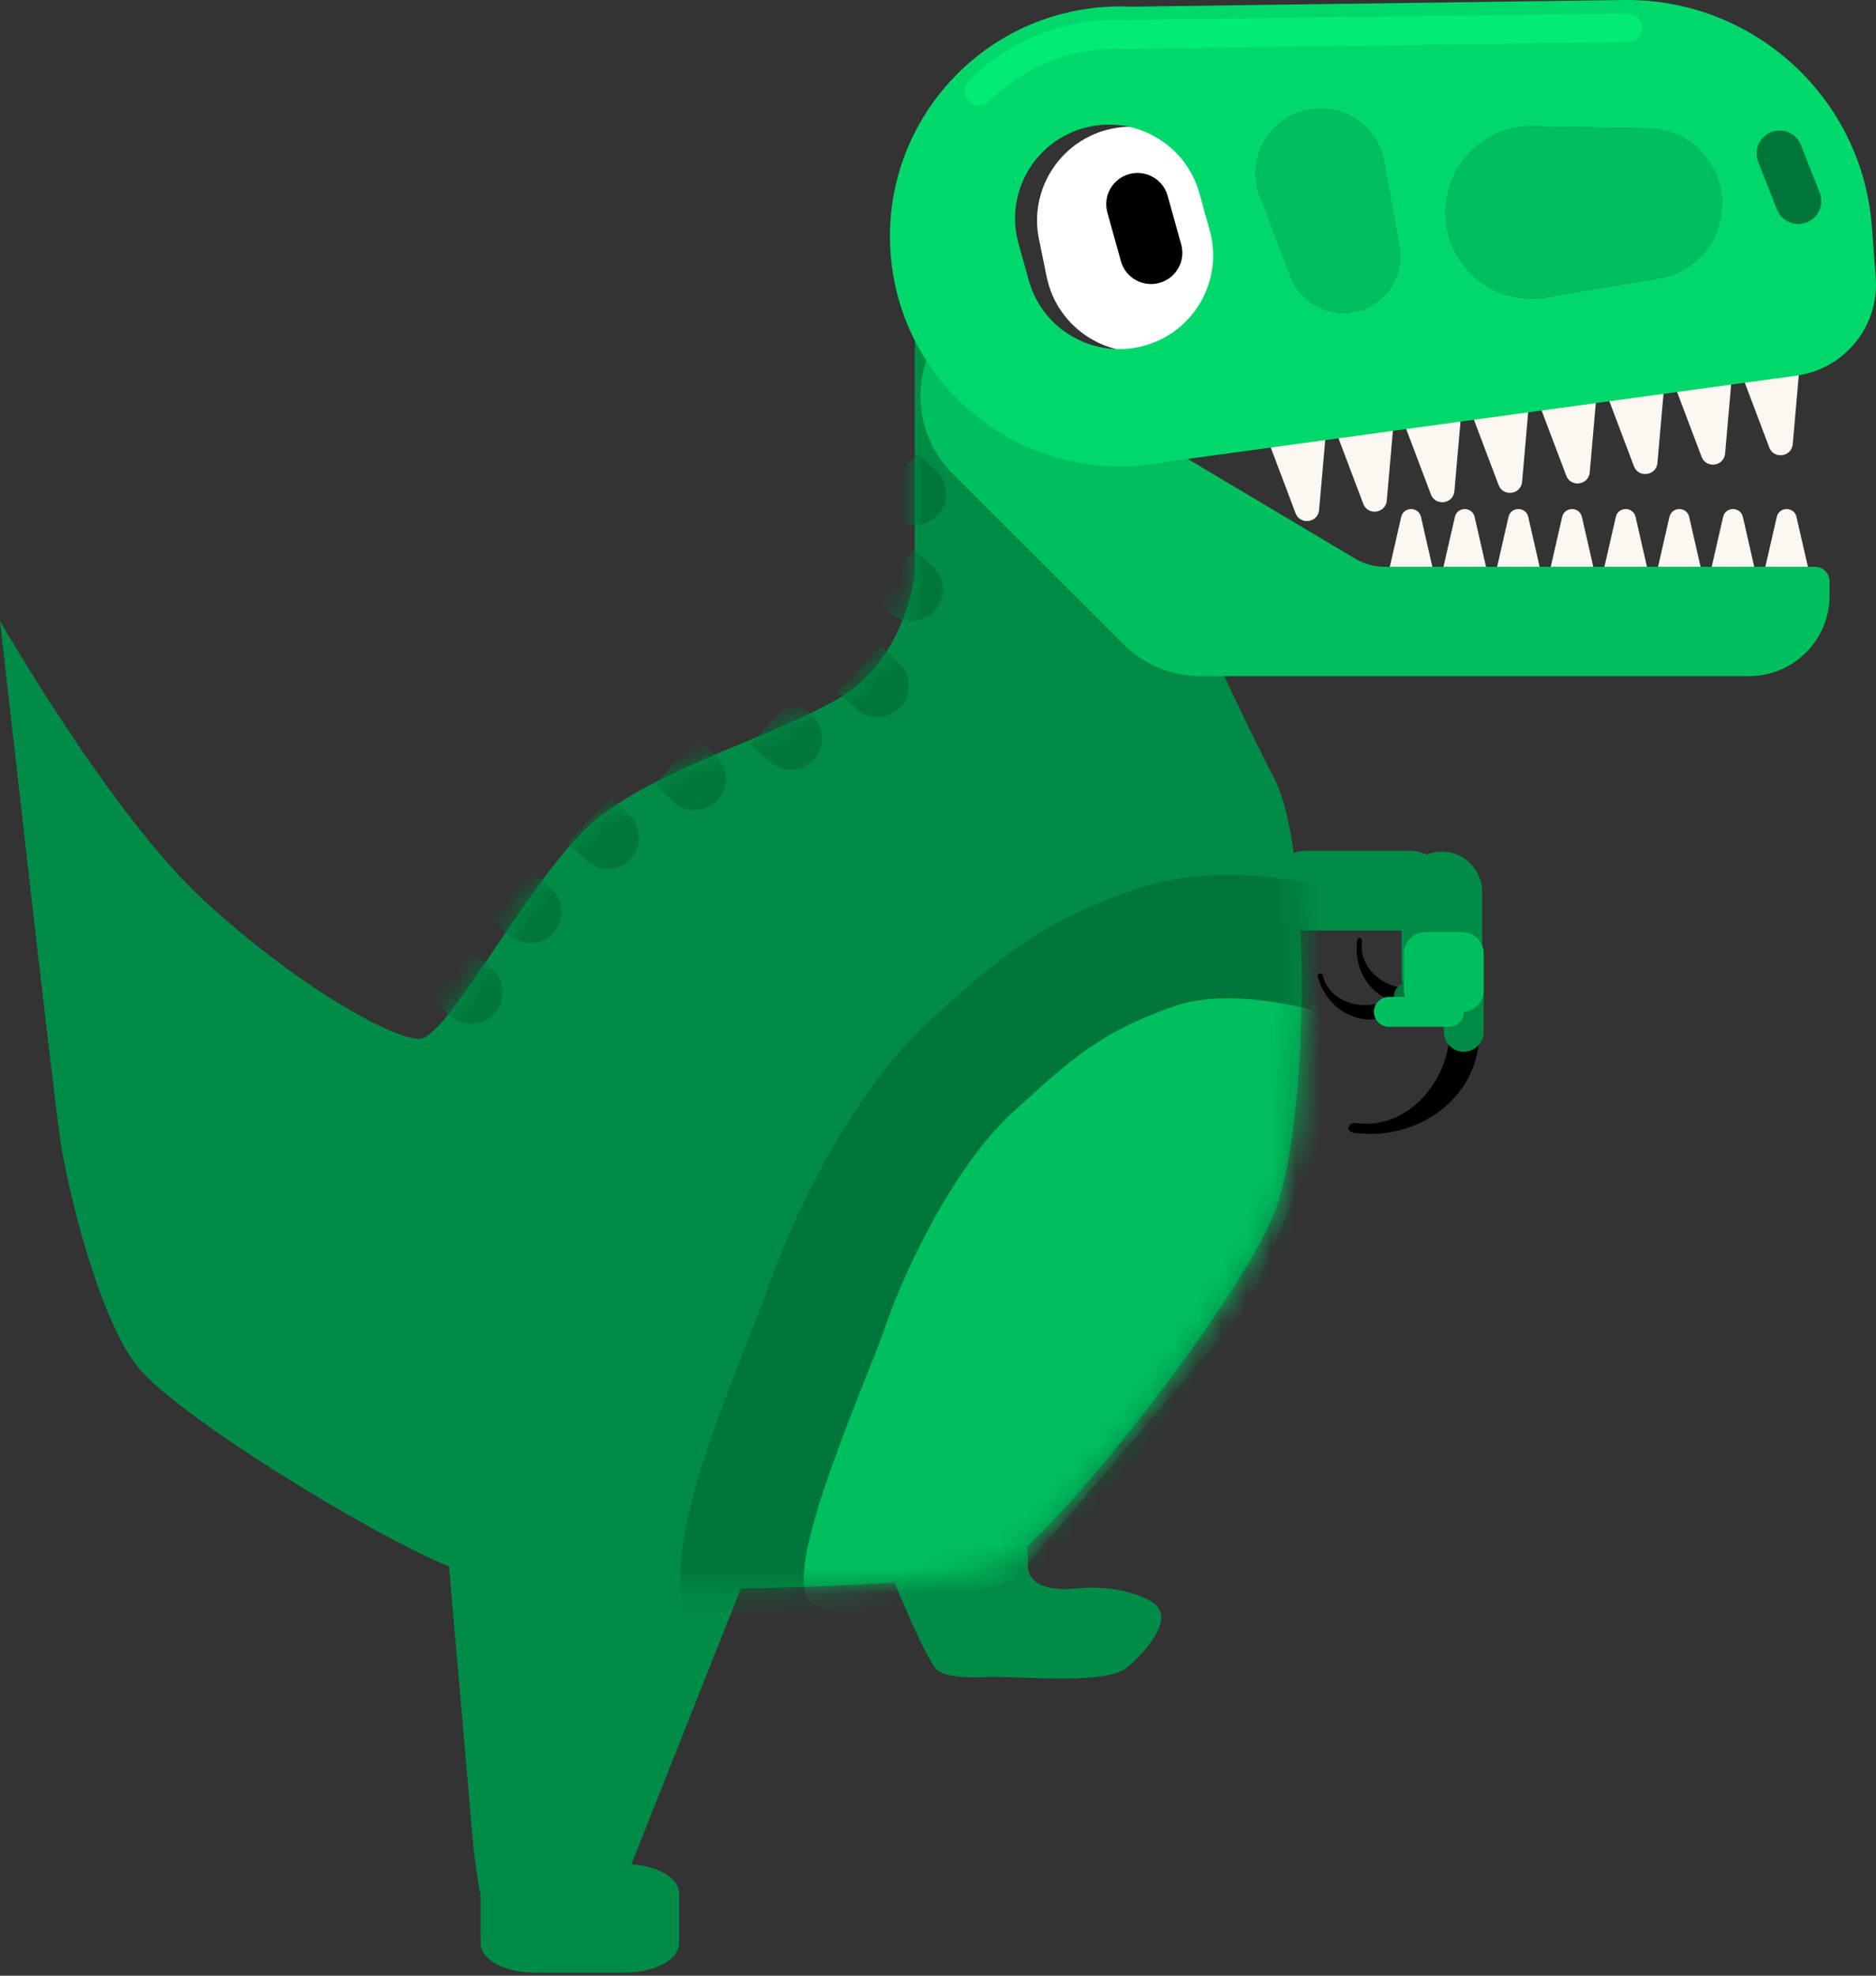 <svg width="76" height="80" viewBox="0 0 76 80" fill="none" xmlns="http://www.w3.org/2000/svg">
<rect x="0" y="0" width="76" height="80" fill="#333333" stroke="none"/>
<g clip-path="url(#clip0_48_234)">
<path d="M37.058 12.665L48.175 24.263C48.175 24.263 50.122 28.652 51.63 31.536C53.137 34.42 53.074 45.392 51.63 49.091C50.185 52.79 42.522 62.508 40.512 63.448C38.502 64.389 21.544 64.828 18.215 63.448C14.886 62.069 7.16 57.304 5.59 55.361C4.02 53.417 2.764 48.276 2.45 46.207C2.136 44.138 0 25.141 0 25.141C0 25.141 4.522 33.041 8.291 36.489C12.059 39.937 15.765 42.006 16.959 42.069C18.152 42.132 21.607 35.172 24.245 33.103C26.883 31.035 31.279 29.843 33.98 28.276C36.681 26.708 37.058 23.26 37.058 23.26V12.665Z" fill="#008C46"/>
<path d="M23.051 61.818C26.317 63.511 30.337 63.511 30.337 63.511L25.232 76.359C25.053 78.561 25.211 79.961 22.298 79.624L20.476 78.746C19.384 78.62 19.098 73.945 19.032 73.103L17.47 55.172C17.47 55.172 19.785 60.125 23.051 61.818Z" fill="#008C46"/>
<path d="M33.542 63.009C37.051 61.901 40.984 59.575 40.984 59.575C40.984 59.575 41.706 62.069 41.643 63.323C41.58 64.577 43.527 64.326 43.527 64.326C43.527 64.326 45.223 64.075 46.605 64.827C47.987 65.58 45.663 67.523 45.663 67.523C44.801 68.205 41.831 67.9 40.073 67.9C40.073 67.9 38.502 68.025 38 67.649C37.498 67.272 35.927 63.323 35.927 63.323L33.542 63.009Z" fill="#008C46"/>
<path d="M72.779 20.931C72.683 20.507 72.077 20.507 71.98 20.931L71.51 22.984H73.249L72.779 20.931Z" fill="#FCF7F1"/>
<path d="M69.806 20.931L69.336 22.984H71.075L70.606 20.931C70.509 20.507 69.903 20.507 69.806 20.931Z" fill="#FCF7F1"/>
<path d="M67.632 20.931L67.163 22.984H68.901L68.432 20.931C68.335 20.507 67.729 20.507 67.632 20.931Z" fill="#FCF7F1"/>
<path d="M65.46 20.931L64.99 22.984H66.729L66.26 20.931C66.162 20.507 65.557 20.507 65.46 20.931Z" fill="#FCF7F1"/>
<path d="M63.286 20.931L62.816 22.984H64.555L64.086 20.931C63.989 20.507 63.383 20.507 63.286 20.931Z" fill="#FCF7F1"/>
<path d="M61.112 20.931L60.643 22.984H62.381L61.912 20.931C61.815 20.507 61.209 20.507 61.112 20.931Z" fill="#FCF7F1"/>
<path d="M58.94 20.931L58.47 22.984H60.209L59.739 20.931C59.642 20.507 59.037 20.507 58.94 20.931Z" fill="#FCF7F1"/>
<path d="M56.766 20.931L56.296 22.984H58.035L57.566 20.931C57.469 20.507 56.863 20.507 56.766 20.931Z" fill="#FCF7F1"/>
<path d="M74.121 24.114C74.121 25.918 72.656 27.38 70.848 27.38H48.698C48.69 27.38 48.682 27.38 48.675 27.38C47.531 27.386 46.386 26.955 45.513 26.084L38.589 19.172C36.857 17.443 36.857 14.64 38.589 12.913L54.896 22.619C55.263 22.837 55.684 22.953 56.113 22.953H73.534C73.856 22.953 74.118 23.214 74.118 23.536V24.112L74.121 24.114Z" fill="#00BF5F"/>
<path d="M70.598 15.268L71.674 18.116C71.859 18.605 72.581 18.507 72.627 17.985L72.894 14.95L70.598 15.268Z" fill="#FCF7F1"/>
<path d="M52.485 20.781C52.67 21.27 53.392 21.172 53.439 20.65L53.705 17.615L51.409 17.933L52.485 20.781Z" fill="#FCF7F1"/>
<path d="M55.228 20.4C55.412 20.889 56.134 20.791 56.181 20.269L56.447 17.233L54.151 17.552L55.228 20.4Z" fill="#FCF7F1"/>
<path d="M57.968 20.019C58.153 20.508 58.874 20.41 58.921 19.888L59.187 16.852L56.891 17.171L57.968 20.019Z" fill="#FCF7F1"/>
<path d="M60.71 19.639C60.895 20.128 61.616 20.03 61.663 19.508L61.929 16.473L59.633 16.791L60.71 19.639Z" fill="#FCF7F1"/>
<path d="M63.45 19.258C63.635 19.747 64.356 19.649 64.403 19.127L64.669 16.092L62.373 16.41L63.45 19.258Z" fill="#FCF7F1"/>
<path d="M66.192 18.877C66.377 19.366 67.099 19.268 67.146 18.746L67.412 15.71L65.116 16.029L66.192 18.877Z" fill="#FCF7F1"/>
<path d="M68.934 18.496C69.119 18.985 69.84 18.886 69.887 18.364L70.153 15.329L67.857 15.648L68.934 18.496Z" fill="#FCF7F1"/>
<path d="M42.081 8.211C41.989 8.687 41.987 9.188 42.092 9.691L42.403 11.21C42.825 13.264 44.834 14.588 46.892 14.169C48.445 13.852 49.581 12.631 49.864 11.167C49.957 10.693 49.959 10.19 49.854 9.687L49.543 8.167C49.12 6.113 47.112 4.788 45.054 5.209C43.501 5.526 42.365 6.747 42.082 8.209L42.081 8.211Z" fill="white"/>
<path d="M45.41 10.576C45.597 11.249 46.296 11.643 46.971 11.456C47.645 11.268 48.04 10.571 47.852 9.898L47.304 7.93C47.117 7.257 46.418 6.863 45.743 7.05C45.069 7.238 44.674 7.935 44.862 8.608L45.41 10.576Z" fill="black"/>
<path d="M61.806 5.119C59.879 5.262 58.434 6.939 58.58 8.86C58.724 10.782 60.403 12.224 62.328 12.08C62.541 12.064 62.748 12.028 62.946 11.977L67.2 11.269C68.765 11.008 69.872 9.601 69.753 8.021C69.635 6.447 68.332 5.22 66.751 5.195L62.431 5.128C62.228 5.108 62.018 5.103 61.806 5.119Z" fill="#00BF5F"/>
<path d="M52.795 4.5C51.399 4.888 50.582 6.33 50.971 7.723C51.013 7.876 51.069 8.023 51.136 8.162L52.281 11.182C52.702 12.293 53.902 12.9 55.047 12.582C56.192 12.264 56.904 11.129 56.691 9.963L56.109 6.783C56.093 6.629 56.066 6.475 56.024 6.322C55.636 4.928 54.19 4.113 52.795 4.5Z" fill="#00BF5F"/>
<path d="M45.84 0.27L65.785 0.001C71.039 -0.069 75.442 3.953 75.834 9.184L75.989 11.246C76.136 13.208 74.729 14.943 72.776 15.212L47.224 18.705C46.851 18.779 46.469 18.832 46.081 18.861C40.942 19.246 36.464 15.4 36.079 10.269C35.696 5.139 39.55 0.67 44.688 0.285C45.077 0.256 45.462 0.252 45.84 0.27ZM41.679 11.355C42.242 13.375 44.338 14.557 46.361 13.997C47.889 13.573 48.938 12.277 49.119 10.797C49.178 10.318 49.146 9.816 49.006 9.321L48.59 7.826C48.027 5.806 45.931 4.623 43.907 5.186C42.38 5.609 41.331 6.906 41.15 8.384C41.09 8.865 41.123 9.365 41.263 9.86L41.679 11.354V11.355ZM51.136 8.162L52.28 11.182C52.701 12.292 53.902 12.9 55.047 12.581C56.191 12.264 56.904 11.129 56.691 9.963L56.108 6.782C56.093 6.629 56.066 6.475 56.024 6.322C55.636 4.928 54.19 4.113 52.795 4.5C51.399 4.887 50.582 6.329 50.97 7.723C51.013 7.876 51.069 8.023 51.136 8.162ZM62.326 12.081C62.539 12.066 62.746 12.03 62.945 11.978L67.198 11.271C68.763 11.01 69.87 9.602 69.751 8.023C69.634 6.448 68.33 5.222 66.749 5.197L62.43 5.13C62.226 5.109 62.017 5.105 61.804 5.12C59.877 5.264 58.433 6.94 58.578 8.862C58.722 10.783 60.401 12.225 62.326 12.081Z" fill="#00D86C"/>
<path d="M39.665 4.267C39.515 4.267 39.366 4.211 39.252 4.097C39.023 3.869 39.022 3.499 39.25 3.27C40.673 1.844 42.565 0.976 44.579 0.824C44.914 0.799 45.257 0.794 45.598 0.81L65.926 0.537C65.926 0.537 65.931 0.537 65.934 0.537C66.254 0.537 66.515 0.793 66.52 1.113C66.524 1.436 66.266 1.7 65.942 1.705L45.596 1.979C45.584 1.979 45.573 1.979 45.56 1.979C45.26 1.964 44.959 1.968 44.667 1.989C42.934 2.119 41.305 2.866 40.081 4.094C39.967 4.208 39.817 4.266 39.666 4.266L39.665 4.267Z" fill="#00EC76"/>
<path d="M73.72 7.803L73.341 6.84L72.963 5.878C72.775 5.4 72.233 5.164 71.754 5.351C71.276 5.541 71.039 6.079 71.227 6.558L71.606 7.52L71.985 8.482C72.172 8.96 72.714 9.196 73.193 9.009C73.672 8.82 73.908 8.281 73.72 7.803Z" fill="#00763B"/>
<path d="M51.316 36.066C51.316 35.174 52.039 34.451 52.93 34.451H57.113C58.005 34.451 58.727 35.174 58.727 36.066V36.066C58.727 36.957 58.005 37.68 57.113 37.68H52.93C52.039 37.68 51.316 36.957 51.316 36.066V36.066Z" fill="#008C46"/>
<path d="M58.413 34.483C59.315 34.483 60.046 35.214 60.046 36.116L60.046 39.496C60.046 40.398 59.315 41.129 58.413 41.129V41.129C57.511 41.129 56.78 40.398 56.78 39.496L56.78 36.116C56.78 35.214 57.511 34.483 58.413 34.483V34.483Z" fill="#008C46"/>
<mask id="mask0_48_234" style="mask-type:alpha" maskUnits="userSpaceOnUse" x="0" y="12" width="53" height="53">
<path d="M37.058 12.665L48.175 24.263C48.175 24.263 50.122 28.652 51.63 31.536C53.137 34.42 53.074 45.392 51.63 49.091C50.185 52.79 42.522 62.508 40.512 63.448C38.502 64.389 21.544 64.828 18.215 63.448C14.886 62.069 7.16 57.304 5.59 55.361C4.02 53.417 2.764 48.276 2.45 46.207C2.136 44.138 0 25.141 0 25.141C0 25.141 4.522 33.041 8.291 36.489C12.059 39.937 15.703 42.006 16.959 42.069C18.215 42.132 21.607 35.172 24.245 33.103C26.883 31.035 31.279 29.843 33.98 28.276C36.681 26.708 37.058 23.26 37.058 23.26V12.665Z" fill="#008C46"/>
</mask>
<g mask="url(#mask0_48_234)">
<path d="M33.921 27.998L34.683 28.702C35.2 29.178 36.004 29.145 36.48 28.631C36.957 28.115 36.925 27.312 36.409 26.837L35.651 26.138L33.92 27.999L33.921 27.998Z" fill="#00763B"/>
<path d="M30.404 30.13L31.166 30.834C31.682 31.31 32.487 31.277 32.963 30.763C33.44 30.247 33.408 29.444 32.892 28.969L32.134 28.27L30.403 30.131L30.404 30.13Z" fill="#00763B"/>
<path d="M35.428 20.224L36.191 20.927C36.707 21.403 37.512 21.371 37.988 20.856C38.465 20.341 38.433 19.538 37.917 19.062L37.159 18.363L35.428 20.225L35.428 20.224Z" fill="#00763B"/>
<path d="M35.303 24.111L36.065 24.814C36.581 25.291 37.386 25.258 37.862 24.744C38.339 24.228 38.307 23.425 37.791 22.95L37.033 22.251L35.302 24.112L35.303 24.111Z" fill="#00763B"/>
<path d="M26.509 31.76L27.272 32.464C27.788 32.94 28.593 32.907 29.069 32.392C29.546 31.877 29.514 31.074 28.998 30.598L28.24 29.9L26.509 31.761L26.509 31.76Z" fill="#00763B"/>
<path d="M22.992 34.142L23.754 34.846C24.271 35.322 25.076 35.289 25.552 34.775C26.029 34.259 25.996 33.456 25.48 32.981L24.722 32.282L22.991 34.143L22.992 34.142Z" fill="#00763B"/>
<path d="M19.851 37.152L20.614 37.855C21.13 38.332 21.935 38.299 22.411 37.785C22.888 37.269 22.855 36.466 22.34 35.99L21.582 35.292L19.85 37.153L19.851 37.152Z" fill="#00763B"/>
<path d="M17.465 40.412L18.227 41.115C18.743 41.591 19.548 41.559 20.024 41.044C20.501 40.529 20.469 39.725 19.953 39.25L19.195 38.551L17.464 40.413L17.465 40.412Z" fill="#00763B"/>
<path d="M46.714 38.395C48.914 37.618 51.463 37.962 53.123 38.315C54.016 38.505 54.798 38.731 55.356 38.909C55.636 38.998 55.864 39.076 56.026 39.134C56.107 39.163 56.171 39.187 56.218 39.205C56.242 39.213 56.261 39.221 56.276 39.226C56.283 39.229 56.289 39.231 56.294 39.233C56.296 39.234 56.298 39.235 56.3 39.236L56.302 39.237H56.303C56.304 39.237 56.304 39.237 55.398 41.567L56.304 39.238L58.715 40.174L57.697 42.552L52.86 53.837L52.71 54.186L52.464 54.474L42.954 65.634L42.477 66.194L41.772 66.406V66.407H41.771L41.769 66.408L41.742 66.415C41.724 66.421 41.699 66.428 41.667 66.437C41.604 66.456 41.513 66.482 41.4 66.514C41.173 66.578 40.852 66.667 40.465 66.767C39.697 66.966 38.646 67.218 37.556 67.414C36.499 67.603 35.263 67.767 34.174 67.728C33.639 67.709 32.975 67.636 32.336 67.395C31.692 67.151 30.775 66.612 30.334 65.493C30.053 64.778 30.044 64.055 30.073 63.556C30.104 63.011 30.201 62.445 30.322 61.91C30.563 60.837 30.952 59.633 31.36 58.493C31.772 57.34 32.228 56.178 32.622 55.184C33.029 54.155 33.343 53.366 33.519 52.855C33.968 51.55 34.734 49.783 35.703 48.051C36.655 46.347 37.904 44.494 39.372 43.164C41.755 41.002 43.198 39.638 46.714 38.395Z" fill="#00BF5F" stroke="#00763B" stroke-width="5"/>
</g>
<path d="M57.026 40.307C57.026 40.191 56.939 40.023 56.821 40.007C55.885 39.886 55.059 39.096 55.175 38.162C55.178 38.137 55.196 38.023 55.12 37.99C55.064 37.966 54.994 37.974 54.977 38.102C54.822 39.293 55.567 40.455 56.76 40.609C56.889 40.626 57.007 40.467 57.023 40.338C57.025 40.328 57.026 40.318 57.026 40.308L57.026 40.307Z" fill="black"/>
<path d="M57.076 40.973C56.741 40.973 56.469 40.702 56.469 40.368C56.469 40.033 56.741 39.762 57.076 39.762L59.502 39.762C59.837 39.762 60.109 40.033 60.109 40.368C60.109 40.702 59.837 40.973 59.502 40.973L57.076 40.973Z" fill="#00763B"/>
<path d="M59.299 41.785C59.066 41.785 58.728 41.959 58.698 42.196C58.456 44.063 56.873 45.714 55.002 45.481C54.951 45.474 54.721 45.438 54.655 45.59C54.607 45.702 54.623 45.843 54.88 45.876C57.266 46.184 59.593 44.698 59.901 42.317C59.934 42.059 59.618 41.823 59.36 41.79C59.339 41.787 59.319 41.786 59.299 41.786L59.299 41.785Z" fill="black"/>
<path d="M56.136 40.829C56.092 40.722 55.947 40.599 55.831 40.631C54.921 40.877 53.854 40.463 53.604 39.555C53.598 39.53 53.57 39.417 53.488 39.416C53.427 39.416 53.364 39.449 53.398 39.574C53.712 40.734 54.845 41.522 56.006 41.209C56.131 41.175 56.18 40.983 56.146 40.858C56.143 40.848 56.14 40.839 56.136 40.829Z" fill="black"/>
<path d="M60.108 41.78C60.108 42.226 59.746 42.587 59.3 42.587C58.853 42.587 58.491 42.226 58.491 41.78L58.491 40.165C58.491 39.719 58.853 39.358 59.3 39.358C59.746 39.358 60.108 39.719 60.108 40.165L60.108 41.78Z" fill="#008C46"/>
<path d="M59.236 40.973L57.745 40.973C57.264 40.973 56.873 40.583 56.873 40.102L56.873 38.614C56.873 38.133 57.264 37.743 57.745 37.743L59.236 37.743C59.718 37.743 60.109 38.133 60.109 38.614L60.109 40.102C60.109 40.583 59.718 40.973 59.236 40.973Z" fill="#00BF5F"/>
<path d="M56.267 41.578C55.932 41.578 55.66 41.307 55.66 40.973C55.66 40.638 55.932 40.367 56.267 40.367L58.693 40.367C59.028 40.367 59.3 40.638 59.3 40.973C59.3 41.307 59.028 41.578 58.693 41.578L56.267 41.578Z" fill="#00BF5F"/>
<path d="M25.343 79.874L21.639 79.874C20.442 79.874 19.471 79.345 19.471 78.691L19.471 76.669C19.471 76.016 20.442 75.486 21.639 75.486L25.343 75.486C26.541 75.486 27.511 76.016 27.511 76.669L27.511 78.691C27.511 79.345 26.541 79.874 25.343 79.874Z" fill="#008C46"/>
</g>
<defs>
<clipPath id="clip0_48_234">
<rect width="76" height="80" fill="white"/>
</clipPath>
</defs>
</svg>
